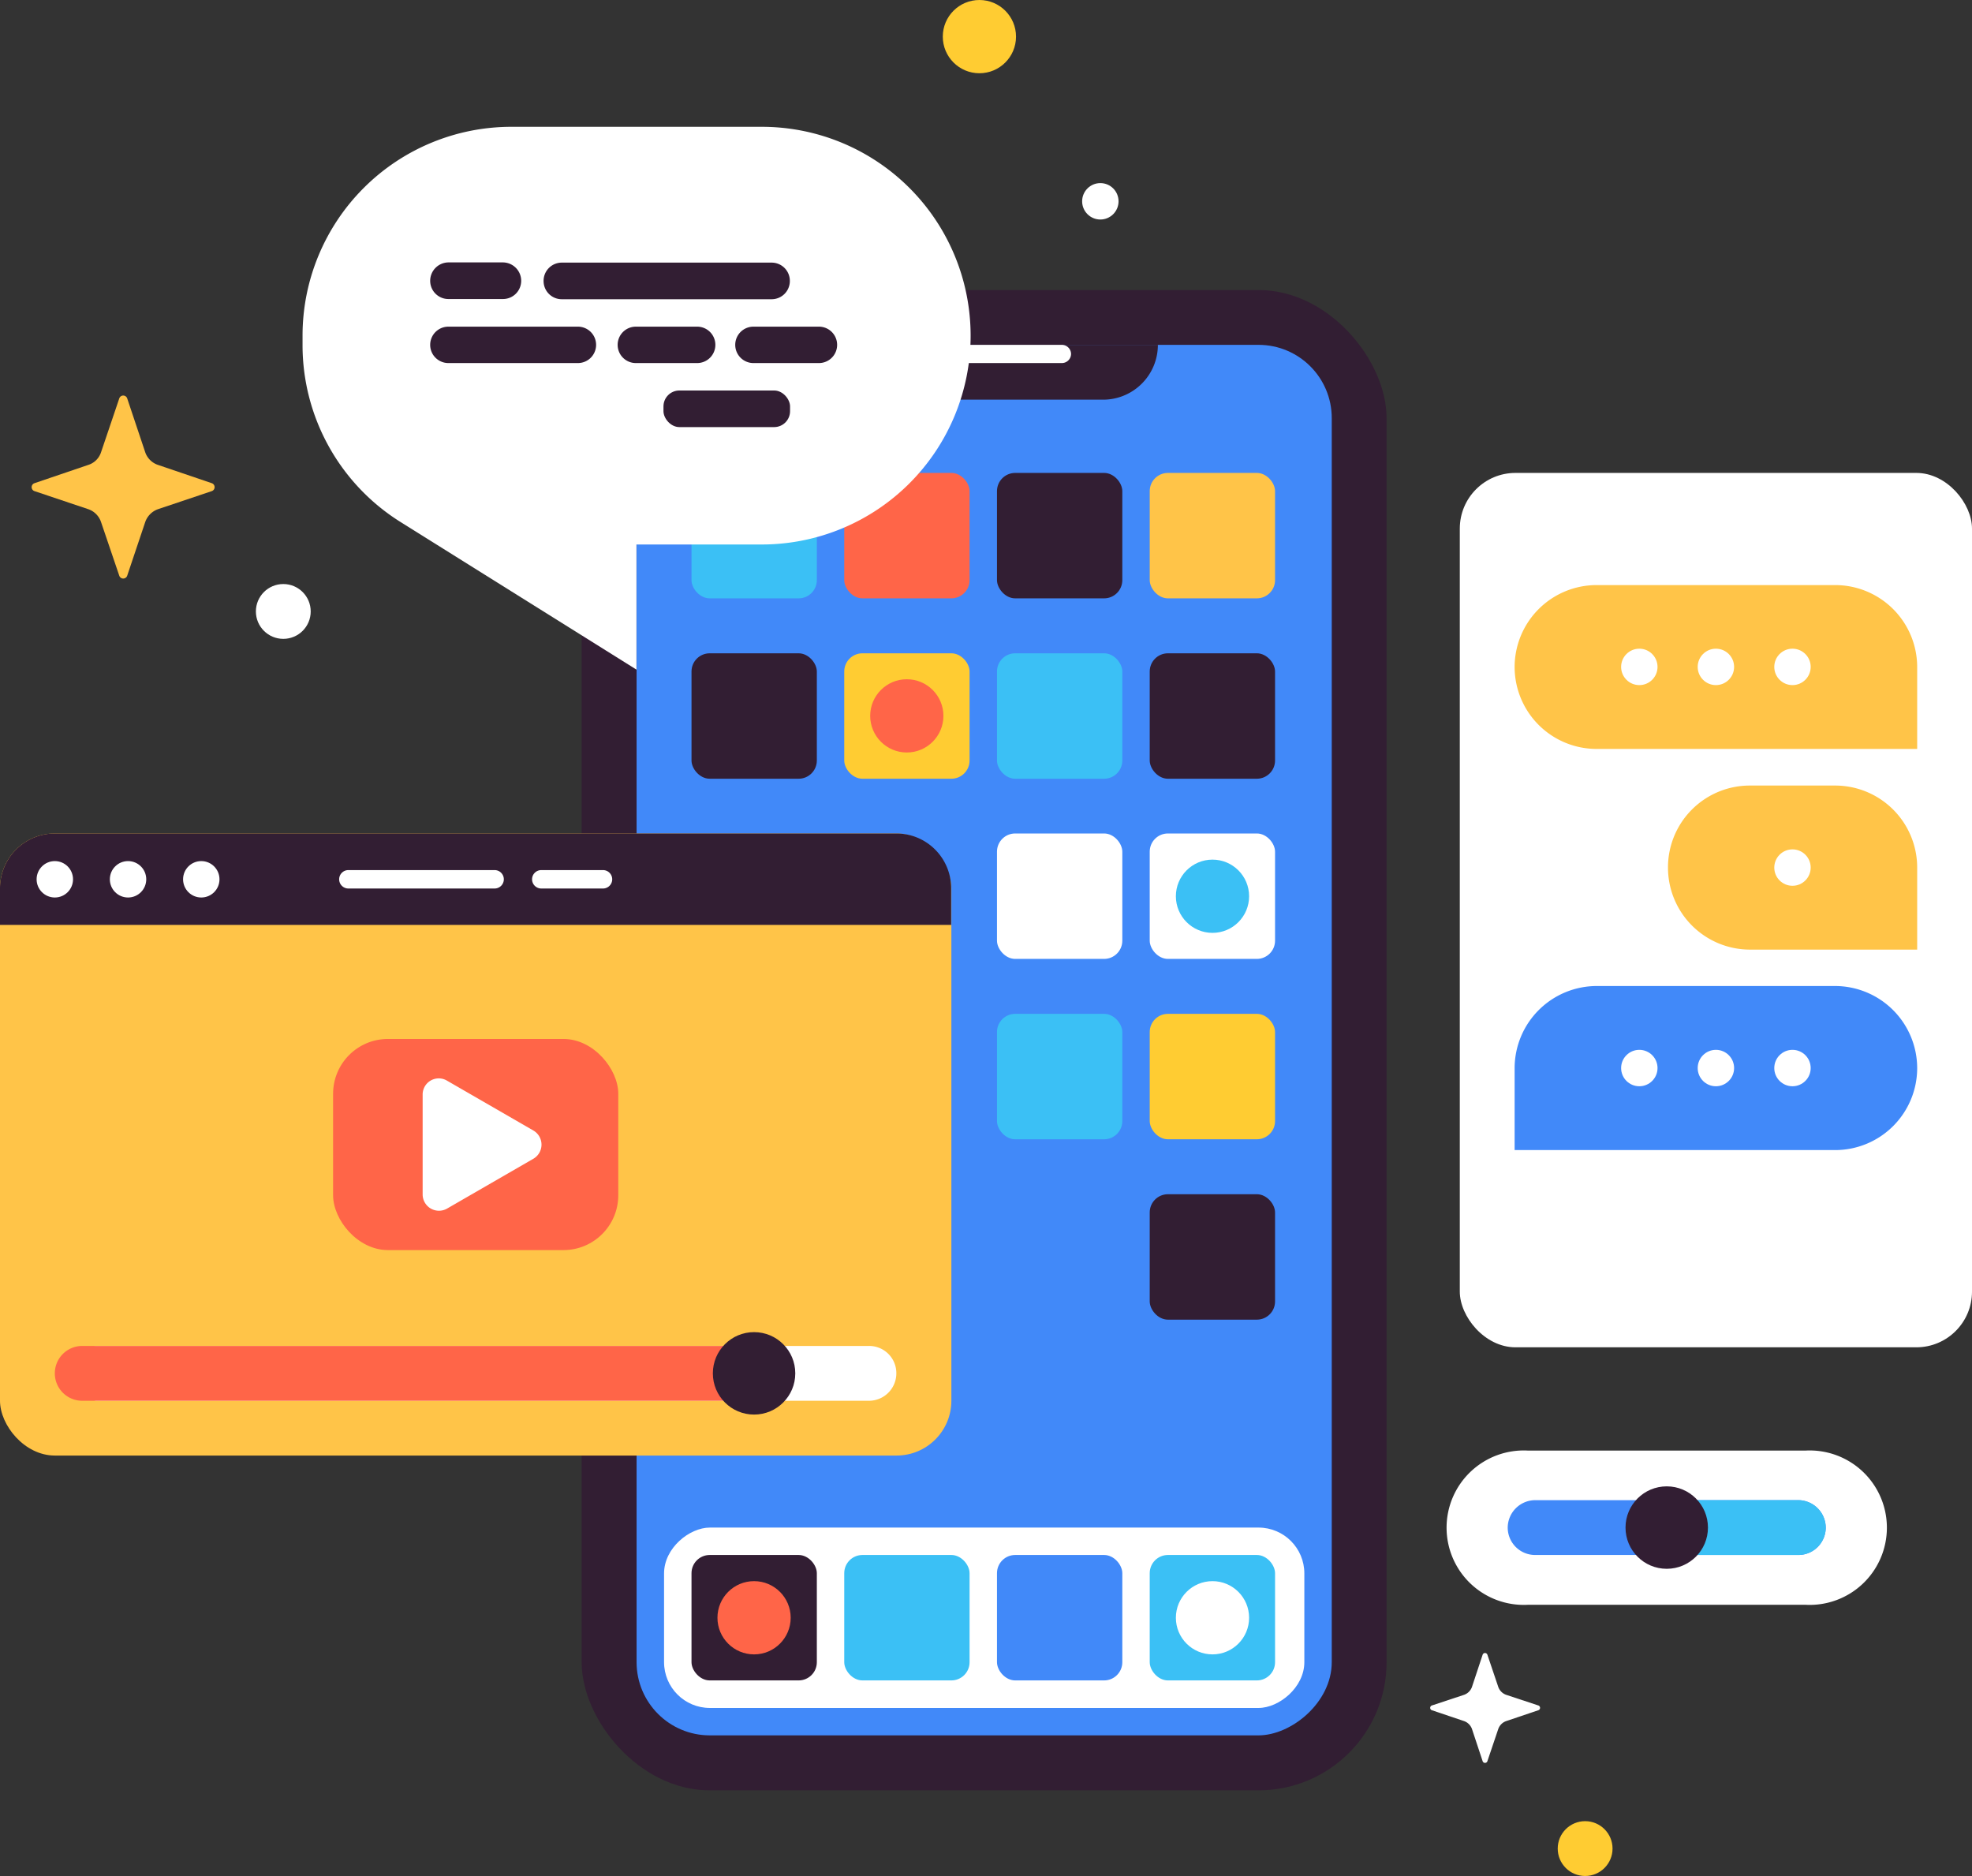 <svg xmlns="http://www.w3.org/2000/svg" width="942.5" height="896.5" viewBox="-0 0 942.5 896.5" style=""><rect x="-0" y="0" width="942.5" height="896.5" fill="#333333" stroke="none"/><g><title>sml47_177609850</title><g data-name="Layer 2"><rect x="278" y="138.6" width="384.7" height="716.97" rx="61.2" fill="#321e33"></rect><rect x="138.1" y="330.9" width="664.5" height="332.25" rx="35" transform="rotate(90 470.35 497.05)" fill="#4189f9"></rect><rect x="427.3" y="620.1" width="86.2" height="306.02" rx="21.9" transform="rotate(90 470.4 773.1)" fill="#fff"></rect><path d="M527.2 191H413.5a26.2 26.2 0 0 1-26.2-26.2h166.1a26.2 26.2 0 0 1-26.2 26.2z" fill="#321e33"></path><path d="M507.5 173.5h-69.9a4.4 4.4 0 0 1-4.4-4.3 4.4 4.4 0 0 1 4.4-4.4h69.9a4.4 4.4 0 0 1 4.4 4.4 4.4 4.4 0 0 1-4.4 4.3z" fill="#fff"></path><rect x="330.5" y="743.1" width="59.9" height="59.94" rx="8.7" fill="#321e33"></rect><rect x="403.5" y="743.1" width="59.9" height="59.94" rx="8.7" fill="#3bc0f5"></rect><rect x="476.5" y="743.1" width="59.9" height="59.94" rx="8.7" fill="#4189f9"></rect><rect x="549.5" y="743.1" width="59.9" height="59.94" rx="8.7" fill="#3bc0f5"></rect><rect x="330.5" y="226" width="59.9" height="59.94" rx="8.7" fill="#3bc0f5"></rect><rect x="403.5" y="226" width="59.9" height="59.94" rx="8.7" fill="#ff6548"></rect><rect x="476.5" y="226" width="59.9" height="59.94" rx="8.7" fill="#321e33"></rect><rect x="549.5" y="226" width="59.9" height="59.94" rx="8.7" fill="#ffc448"></rect><rect x="330.5" y="312.2" width="59.9" height="59.94" rx="8.7" fill="#321e33"></rect><rect x="403.5" y="312.2" width="59.9" height="59.94" rx="8.7" fill="#ffcc32"></rect><rect x="476.5" y="312.2" width="59.9" height="59.94" rx="8.7" fill="#3bc0f5"></rect><rect x="549.5" y="312.2" width="59.9" height="59.94" rx="8.7" fill="#321e33"></rect><rect x="476.5" y="398.3" width="59.9" height="59.94" rx="8.7" fill="#fff"></rect><rect x="549.5" y="398.3" width="59.9" height="59.94" rx="8.7" fill="#fff"></rect><rect x="476.5" y="484.5" width="59.9" height="59.94" rx="8.7" fill="#3bc0f5"></rect><rect x="549.5" y="484.5" width="59.9" height="59.94" rx="8.7" fill="#ffcc32"></rect><rect x="549.5" y="570.7" width="59.9" height="59.94" rx="8.7" fill="#321e33"></rect><circle cx="360.4" cy="773.1" r="17.5" fill="#ff6548"></circle><circle cx="579.5" cy="773.1" r="17.5" fill="#fff"></circle><rect y="398.3" width="454.7" height="297.28" rx="26.2" fill="#ffc448"></rect><rect x="159.2" y="496.5" width="136.3" height="100.89" rx="26.2" fill="#ff6548"></rect><path d="M255 540.3l-41.4-23.9a7.7 7.7 0 0 0-11.6 6.7v47.8a7.8 7.8 0 0 0 11.6 6.7l41.4-23.9a7.8 7.8 0 0 0 0-13.4z" fill="#fff"></path><path d="M415.3 669.4H46.1a2.4 2.4 0 0 1-2.4-2.4v-21.4a2.4 2.4 0 0 1 2.4-2.4h369.2a13 13 0 0 1 13.1 13.1 13.1 13.1 0 0 1-13.1 13.1z" fill="#fff"></path><path d="M349.3 669.4h-310a13.1 13.1 0 0 1-13.1-13.1 13.1 13.1 0 0 1 13.1-13.1h310a2.4 2.4 0 0 1 2.4 2.4V667a2.4 2.4 0 0 1-2.4 2.4z" fill="#ff6548"></path><circle cx="360.4" cy="656.3" r="19.7" fill="#321e33"></circle><path d="M26.2 398.3h402.2a26.2 26.2 0 0 1 26.2 26.2V442H0v-17.4a26.2 26.2 0 0 1 26.2-26.3z" fill="#321e33"></path><g fill="#fff"><path d="M236.4 424.6h-69.9a4.4 4.4 0 0 1-4.4-4.4 4.4 4.4 0 0 1 4.4-4.4h69.9a4.4 4.4 0 0 1 4.4 4.4 4.4 4.4 0 0 1-4.4 4.4z"></path><path d="M288.2 424.6h-29.5a4.4 4.4 0 0 1-4.4-4.4 4.4 4.4 0 0 1 4.4-4.4h29.5a4.4 4.4 0 0 1 4.4 4.4 4.4 4.4 0 0 1-4.4 4.4z"></path></g><rect x="697.7" y="226" width="244.8" height="417.85" rx="26.6" fill="#fff"></rect><path d="M916.3 453.8h-80a39.2 39.2 0 0 1-39.1-39.2 39.1 39.1 0 0 1 39.1-39.2h40.8a39.2 39.2 0 0 1 39.2 39.2z" fill="#ffc448"></path><path d="M916.3 357.9H763.1a39.2 39.2 0 0 1-39.2-39.2 39.2 39.2 0 0 1 39.2-39.1h114a39.2 39.2 0 0 1 39.2 39.1z" fill="#ffc448"></path><path d="M723.9 549.6h153.2a39.2 39.2 0 0 0 39.2-39.2 39.3 39.3 0 0 0-39.2-39.2h-114a39.3 39.3 0 0 0-39.2 39.2z" fill="#4189f9"></path><circle cx="820.1" cy="318.7" r="8.7" fill="#fff"></circle><circle cx="856.7" cy="318.7" r="8.7" fill="#fff"></circle><circle cx="820.1" cy="510.4" r="8.7" fill="#fff"></circle><circle cx="856.7" cy="510.4" r="8.7" fill="#fff"></circle><circle cx="783.5" cy="318.7" r="8.7" fill="#fff"></circle><circle cx="783.5" cy="510.4" r="8.7" fill="#fff"></circle><circle cx="856.7" cy="414.6" r="8.7" fill="#fff"></circle><circle cx="579.5" cy="428.3" r="17.5" fill="#3bc0f5"></circle><circle cx="433.4" cy="342.1" r="17.5" fill="#ff6548"></circle><path d="M730.2 766.9a36.9 36.9 0 1 1 0-73.7H863a36.9 36.9 0 1 1 0 73.7z" fill="#fff"></path><path d="M733.8 743.1h125.6a13.1 13.1 0 0 0 13.2-13.1 13.2 13.2 0 0 0-13.2-13.1H733.8a13.2 13.2 0 0 0-13.2 13.1 13.1 13.1 0 0 0 13.2 13.1z" fill="#4189f9"></path><path d="M809.7 743.1h49.7a13.1 13.1 0 0 0 13.2-13.1 13.2 13.2 0 0 0-13.2-13.1h-49.7a13.1 13.1 0 0 0-13.1 13.1 13.1 13.1 0 0 0 13.1 13.1z" fill="#3bc0f5"></path><circle cx="796.6" cy="730" r="19.7" fill="#321e33"></circle><circle cx="468.1" cy="17.5" r="17.5" fill="#ffcc32"></circle><circle cx="525.9" cy="96.2" r="8.7" fill="#fff"></circle><circle cx="757.6" cy="883.4" r="13.1" fill="#ffcc32"></circle><circle cx="135.4" cy="292.2" r="13.1" fill="#fff"></circle><circle cx="26.2" cy="420.2" r="8.7" fill="#fff"></circle><circle cx="61.2" cy="420.2" r="8.7" fill="#fff"></circle><circle cx="96.2" cy="420.2" r="8.7" fill="#fff"></circle><path d="M364.1 260.2h-59.9V320l-112.7-70.5a99.7 99.7 0 0 1-46.9-84.6v-4.5a99.8 99.8 0 0 1 99.8-99.8h119.7a99.8 99.8 0 0 1 99.8 99.8 99.8 99.8 0 0 1-99.8 99.8z" fill="#fff"></path><g fill="#321e33"><path d="M214.3 125.4h26.1a8.8 8.8 0 0 1 8.7 8.8 8.7 8.7 0 0 1-8.7 8.7h-26.1a8.7 8.7 0 0 1-8.7-8.7 8.8 8.8 0 0 1 8.7-8.8z"></path><path d="M303.9 156.1h29.3a8.7 8.7 0 0 1 8.7 8.7 8.7 8.7 0 0 1-8.7 8.7h-29.3a8.7 8.7 0 0 1-8.7-8.7 8.7 8.7 0 0 1 8.7-8.7z"></path><path d="M360.1 156.1h31.3a8.7 8.7 0 0 1 8.7 8.7 8.7 8.7 0 0 1-8.7 8.7h-31.3a8.7 8.7 0 0 1-8.7-8.7 8.7 8.7 0 0 1 8.7-8.7z"></path><path d="M268.5 125.5h100.3a8.7 8.7 0 0 1 8.7 8.8 8.7 8.7 0 0 1-8.7 8.7H268.5a8.7 8.7 0 0 1-8.7-8.7 8.7 8.7 0 0 1 8.7-8.8z"></path><path d="M214.3 156.1h61.9a8.7 8.7 0 0 1 8.7 8.7 8.7 8.7 0 0 1-8.7 8.7h-61.9a8.7 8.7 0 0 1-8.7-8.7 8.7 8.7 0 0 1 8.7-8.7z"></path><rect x="317" y="186.7" width="60.5" height="17.49" rx="7.6" transform="rotate(-180 347.3 195.4)"></rect></g><path d="M75.6 243.3l25.6-8.6a2 2 0 0 0 0-3.8l-25.6-8.7a9.7 9.7 0 0 1-6.2-6.1l-8.6-25.7a2 2 0 0 0-3.8 0l-8.7 25.7a9.4 9.4 0 0 1-6.2 6.1l-25.6 8.7a2 2 0 0 0 0 3.8l25.6 8.6a9.8 9.8 0 0 1 6.2 6.2l8.7 25.6a2 2 0 0 0 3.8 0l8.6-25.6a10 10 0 0 1 6.2-6.2z" fill="#ffc448"></path><path d="M719.8 822.5l15.4-5.2a1.2 1.2 0 0 0 0-2.3l-15.4-5.1a6.2 6.2 0 0 1-3.7-3.7l-5.2-15.4a1.2 1.2 0 0 0-2.3 0l-5.1 15.4a6.2 6.2 0 0 1-3.7 3.7l-15.4 5.1a1.2 1.2 0 0 0 0 2.3l15.4 5.2a6.2 6.2 0 0 1 3.7 3.7l5.1 15.4a1.2 1.2 0 0 0 2.3 0l5.2-15.4a6.2 6.2 0 0 1 3.7-3.7z" fill="#fff"></path></g></g></svg>